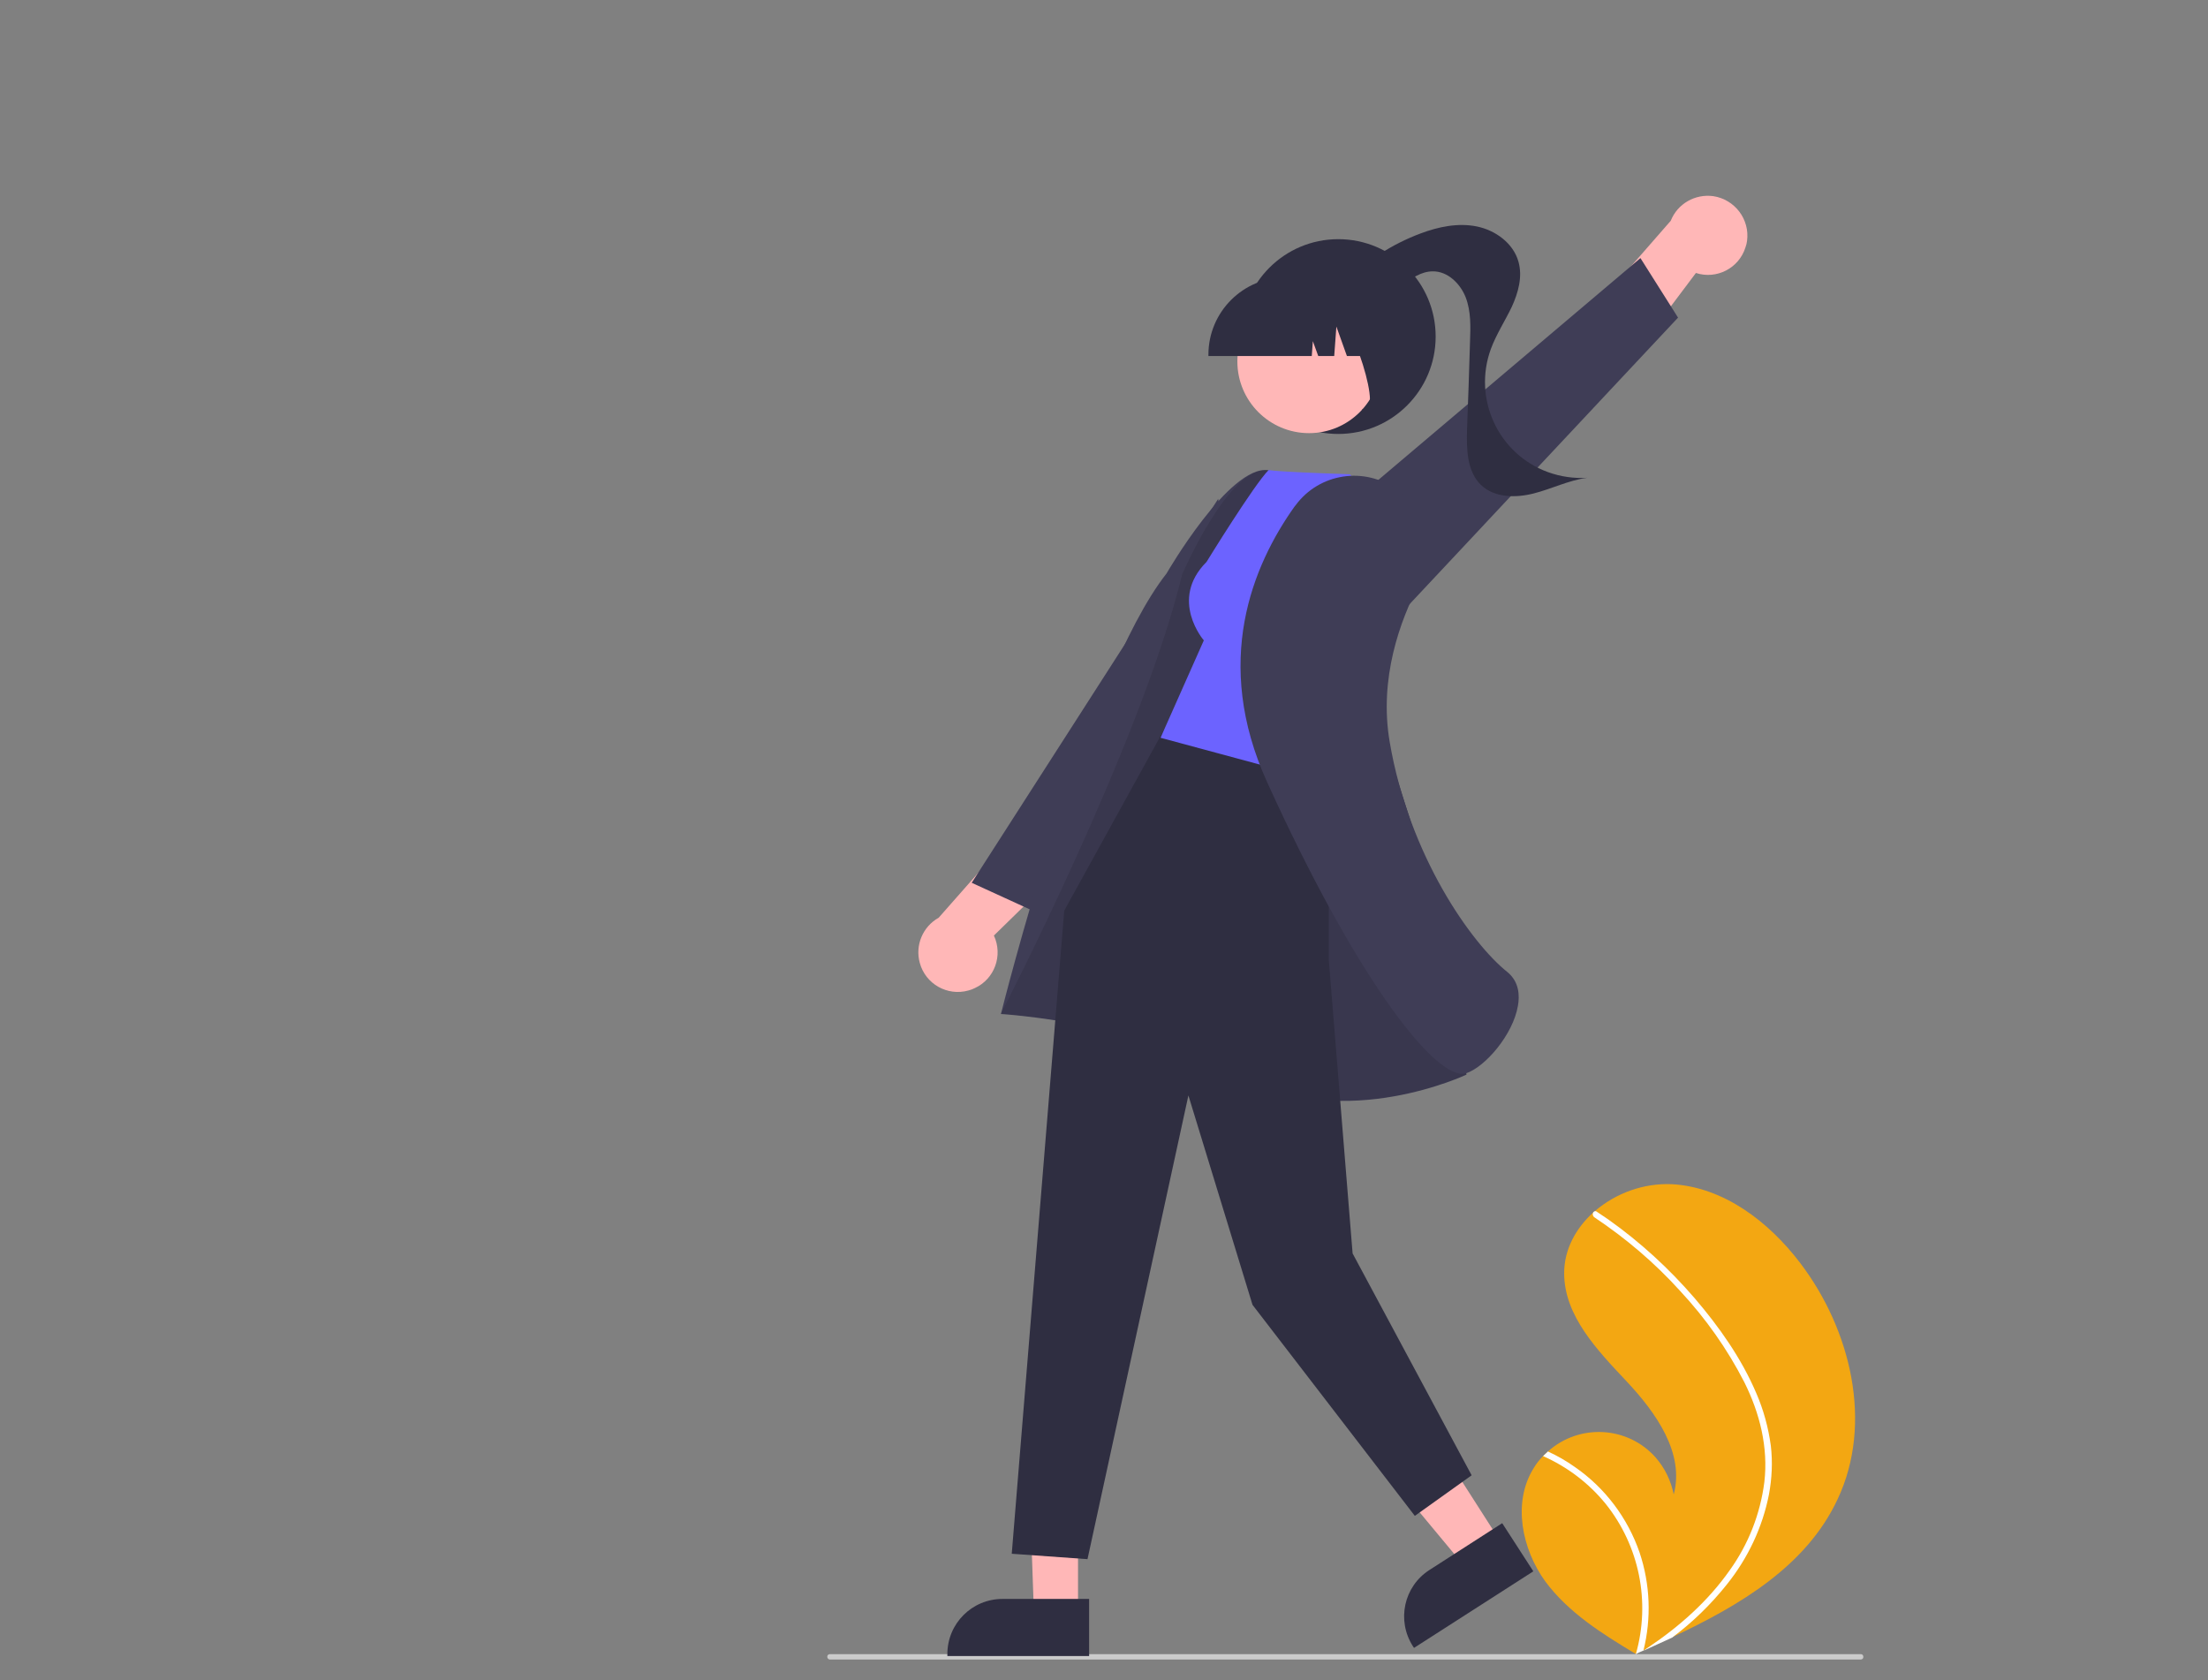 <?xml version="1.0" encoding="utf-8"?>
<!-- Generator: Adobe Illustrator 24.1.2, SVG Export Plug-In . SVG Version: 6.00 Build 0)  -->
<svg version="1.1" id="a658aab1-b68e-4d2a-94f7-9a6e4abf15c7"
	 xmlns="http://www.w3.org/2000/svg" xmlns:xlink="http://www.w3.org/1999/xlink" x="0px" y="0px" viewBox="0 0 816.2 621"
	 style="enable-background:new 0 0 816.2 621;" xml:space="preserve">
<rect x="0" y="0" width="816.2" height="621" fill="#808080" stroke="none"/>
<style type="text/css">
	.st0{fill:#F3A712;}
	.st1{fill:#FFFFFF;}
	.st2{fill:#CBCBCB;}
	.st3{fill:#FFB7B7;}
	.st4{fill:#3F3D56;}
	.st5{fill:#2F2E41;}
	.st6{opacity:0.1;enable-background:new    ;}
	.st7{fill:#6C63FF;}
</style>
<path class="st0" d="M566.9,542.7c1-1.7,2.2-3.2,3.6-4.6c0.6-0.6,1.2-1.1,1.8-1.7c11.6-10.3,29.4-9.3,39.7,2.3
	c3.4,3.9,5.7,8.6,6.7,13.7c4.1-15.3-6.6-30.3-17.4-41.8c-10.8-11.5-23.1-24.2-23.1-40c0-8.8,4.3-16.6,10.8-22.5
	c0.2-0.2,0.4-0.4,0.6-0.5c7.9-6.7,18-10.3,28.3-9.9c19.2,1,36,13.9,47.6,29.2c18.7,24.6,27,59.2,13.8,87.2
	c-11.5,24.7-36.1,39.3-61.3,51.1c-3.5,1.6-7,3.2-10.5,4.8c0,0,0,0-0.1,0c-0.2,0.1-0.3,0.1-0.5,0.2c-0.7,0.3-1.4,0.6-2.2,1l0.3,0.2
	l1,0.7c-0.4-0.2-0.7-0.4-1.1-0.6c-0.1-0.1-0.2-0.1-0.3-0.2c-12.3-7.4-24.8-15.2-33.4-26.8C562.6,572.6,559,555.4,566.9,542.7z"/>
<path class="st1" d="M649.2,514.9c2.7,6.2,4.5,12.8,5.4,19.5c0.7,6,0.4,12.1-0.7,18c-2.4,12.2-7.8,23.6-15.6,33.3
	c-5.9,7.4-12.7,14-20.2,19.6c-3.5,1.6-7,3.2-10.5,4.8c0,0,0,0-0.1,0c-0.2,0.1-0.3,0.1-0.5,0.2c-0.7,0.3-1.4,0.6-2.2,1l0.3,0.2l1,0.7
	c-0.4-0.2-0.7-0.4-1.1-0.6c-0.1-0.1-0.2-0.1-0.3-0.2c5.5-19.3,1.3-40-11.2-55.6c-6.2-7.6-14.1-13.6-23.1-17.6
	c0.6-0.6,1.2-1.1,1.8-1.7c3.5,1.6,6.8,3.5,9.9,5.7c11.2,7.7,19.6,18.9,24,31.7c3.9,11.7,4.4,24.2,1.4,36.2c0.6-0.4,1.2-0.8,1.8-1.2
	c11.5-7.7,22.1-17.1,30.1-28.5c6.9-9.6,11.3-20.8,12.8-32.6c1.5-12.8-1.7-25.5-7.4-36.9c-6.3-12.3-14.3-23.6-23.7-33.7
	c-9.4-10.4-20.1-19.5-31.8-27.3c-0.5-0.4-0.7-1.1-0.4-1.7c0.1-0.2,0.3-0.4,0.6-0.5c0.3-0.1,0.6,0,0.8,0.2c1.4,1,2.9,1.9,4.3,2.9
	c11.7,8.3,22.4,18.1,31.8,29C635.4,490.3,643.7,502,649.2,514.9z"/>
<path class="st2" d="M306.8,613.4h381c0.6,0,1-0.4,1-1s-0.4-1-1-1h-381c-0.6,0-1,0.4-1,1S306.3,613.4,306.8,613.4z"/>
<path class="st3" d="M645.8,89.1c1.1-8-4.5-15.4-12.5-16.6c-6.7-0.9-13.2,2.8-15.7,9.1l-30.9,35.4l9.1,25.3l31.1-41.4
	c7.7,2.5,15.9-1.8,18.3-9.4C645.5,90.7,645.7,89.9,645.8,89.1z"/>
<polygon class="st4" points="517.6,227 620.3,117.4 606.4,95.4 477.7,204.3 "/>
<circle class="st5" cx="494.7" cy="124.4" r="36"/>
<path class="st5" d="M497.6,104.1c7.7-7.9,17.1-13.9,27.5-17.8c6.6-2.5,13.9-4,20.8-2.6c6.9,1.4,13.5,6.2,15.4,13
	c1.6,5.6-0.1,11.6-2.5,16.8c-2.5,5.2-5.7,10.1-7.7,15.5c-6.7,18.4,2.7,38.8,21.1,45.5c4.7,1.7,9.6,2.4,14.5,2.1
	c-6.8,0.9-13.1,4.1-19.8,5.8c-6.7,1.7-14.5,1.6-19.5-3.2c-5.2-5.1-5.3-13.3-5.1-20.5c0.4-10.8,0.8-21.6,1.1-32.4
	c0.2-5.5,0.4-11.2-1.6-16.4c-2-5.1-6.7-9.7-12.2-9.6c-4.2,0-7.9,2.6-11.2,5.1c-3.4,2.5-6.9,5.2-11.1,5.5c-4.2,0.4-8.9-2.7-8.6-6.9
	L497.6,104.1z"/>
<path class="st3" d="M358,366.1c-7.8,2.2-15.9-2.4-18-10.2c-1.8-6.5,1.1-13.4,7-16.7l31.1-35.3l26.3,5.7l-37,36.2
	c3.4,7.3,0.3,16-7,19.4C359.6,365.6,358.8,365.9,358,366.1L358,366.1z"/>
<polygon class="st4" points="460.3,239.8 382.8,337.1 359.2,326.3 450.3,184.4 "/>
<polygon class="st3" points="398.5,533.6 380,533.3 382.2,596.3 398.5,596.3 "/>
<path class="st5" d="M402.6,591l-32,0h0c-11.3,0-20.4,9.1-20.4,20.4v0.7l52.4,0L402.6,591z"/>
<polygon class="st3" points="520.8,516.9 500.6,529.9 541,578.5 554.6,569.7 "/>
<path class="st5" d="M555.3,563l-26.9,17.3l0,0c-9.5,6.1-12.2,18.7-6.1,28.2l0.4,0.6l44.1-28.3L555.3,563z"/>
<path class="st4" d="M528,324.7c0,0-44.8-148.9-59.2-150.9s-37.6,38.2-37.6,38.2C401,250.3,370,374.8,370,374.8s51.7,3.2,89.6,23.4
	s82.5-1,82.5-1L528,324.7z"/>
<path class="st6" d="M528,324.7c0,0-44.8-148.9-59.2-150.9S437,212.3,437,212.3c-15,62-67,162.4-67,162.4s51.7,3.2,89.6,23.4
	s82.5-1,82.5-1L528,324.7z"/>
<polygon class="st5" points="491.2,280.1 491.2,354.9 500,463.3 544,545.3 523,560.3 463,482.3 439.3,404.9 402,576.3 374,574.3 
	393.4,336.6 430.3,269.7 "/>
<path class="st7" d="M446,207.7c-14,14-1,29-1,29l-16,36l63,17l22-98.4l-15-16c-30-1-30-1.6-30-1.6C463.7,178.9,446,207.7,446,207.7
	z"/>
<path class="st4" d="M516.5,181.1c-11.9-8.8-28.8-6.3-37.6,5.7c-0.1,0.1-0.1,0.2-0.2,0.2c-15.8,22.1-30.5,57.7-10.3,102.1
	c32.4,71.3,60.6,107.8,72.1,107.8c0.5,0,1-0.1,1.5-0.2c7.1-2.4,17.3-14.3,19.1-24.9c0.7-3.8,0.5-9-4-12.6
	c-12.9-10.3-36.2-42.6-43.4-85c-4-23.4,3.8-44.8,11-58.5c6.3-11.8,3-26.4-7.8-34.3l0,0L516.5,181.1z"/>
<circle class="st3" cx="483.9" cy="133.6" r="26.5"/>
<path class="st5" d="M446.6,131.6h38.3l0.4-5.5l2,5.5h5.9l0.8-10.9l3.9,10.9h11.4v-0.5c0-15.8-12.8-28.6-28.6-28.6h-5.4
	c-15.8,0-28.6,12.8-28.6,28.6V131.6z"/>
<path class="st5" d="M503.4,151.4l16.3-5.3v-39.7h-30.8l0.8,0.8C500.3,117.8,512.1,155.4,503.4,151.4z"/>
</svg>
